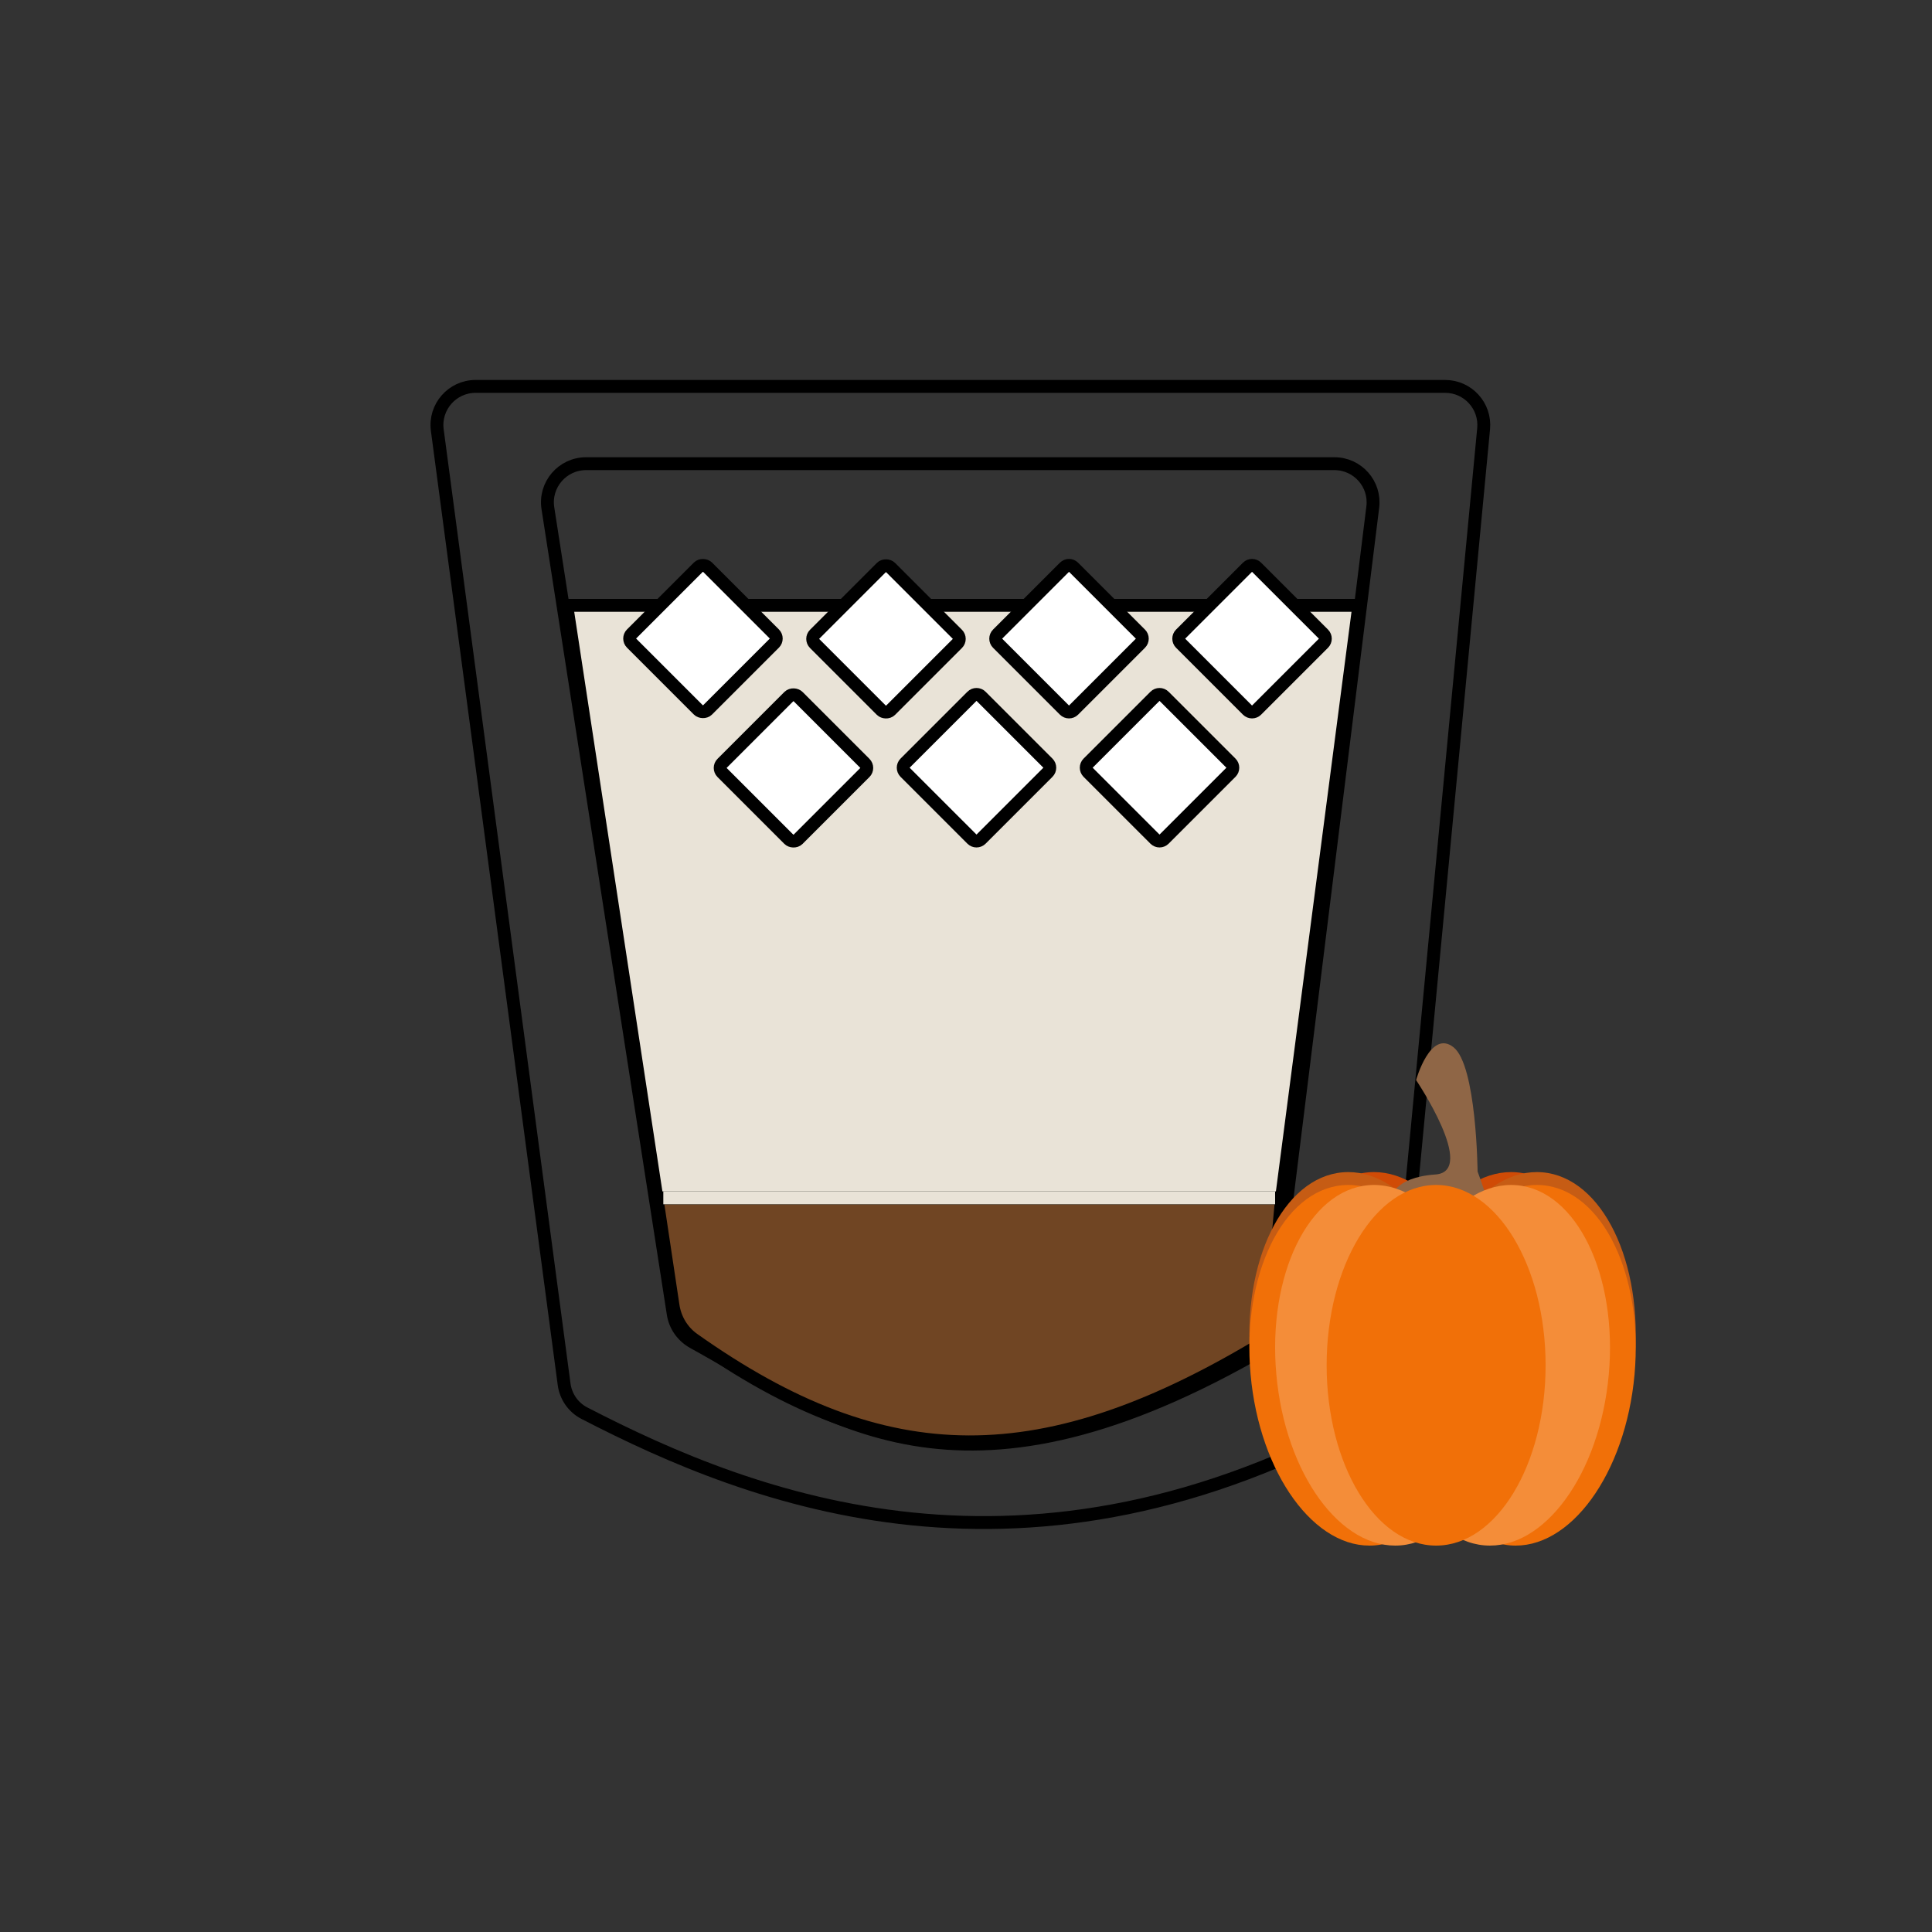 <svg width="150" height="150" viewBox="0 0 150 150" fill="none" xmlns="http://www.w3.org/2000/svg">
<rect x="0" y="0" width="150" height="150" fill="#333333" stroke="none"/>
<g clip-path="url(#clip0_326_82)">
<path d="M52.269 102.013L42.538 39.461C42.255 37.642 43.662 36 45.503 36H103.605C105.408 36 106.804 37.58 106.582 39.369L98.683 103.027C98.568 103.955 98.012 104.788 97.197 105.246C74.359 118.071 64.456 110.101 53.822 104.217C52.994 103.758 52.414 102.949 52.269 102.013Z" stroke="black"/>
<path d="M43.797 107.469L33.951 33.395C33.712 31.597 35.111 30 36.925 30H112.202C113.971 30 115.355 31.523 115.188 33.283L108.145 107.47C108.054 108.43 107.496 109.299 106.654 109.77C79.722 124.839 58.417 116.469 45.367 109.716C44.506 109.271 43.924 108.43 43.797 107.469Z" stroke="black"/>
<path d="M99.502 93H51L52.255 101.366C52.412 102.412 52.976 103.36 53.839 103.971C68.728 114.519 81.021 114.681 98.5 104L99.502 93Z" fill="#704523" stroke="black"/>
<path d="M105.5 47H44L51 93H99.5L105.5 47Z" fill="#E9E3D7" stroke="black"/>
<path d="M51.5 93H79.5H99" stroke="#E9E3D7"/>
<path d="M77.453 49.233L82.644 44.042C82.839 43.847 83.156 43.847 83.351 44.042L88.542 49.233C88.737 49.428 88.737 49.745 88.542 49.94L83.351 55.131C83.156 55.326 82.839 55.326 82.644 55.131L77.453 49.94C77.258 49.745 77.258 49.428 77.453 49.233Z" fill="white" stroke="black"/>
<path d="M91.663 49.233L96.854 44.042C97.049 43.847 97.366 43.847 97.561 44.042L102.752 49.233C102.947 49.428 102.947 49.745 102.752 49.94L97.561 55.131C97.366 55.326 97.049 55.326 96.854 55.131L91.663 49.94C91.468 49.745 91.468 49.428 91.663 49.233Z" fill="white" stroke="black"/>
<rect x="48.679" y="49.577" width="8.341" height="8.341" rx="0.5" transform="rotate(-45 48.679 49.577)" fill="white" stroke="black"/>
<rect x="62.889" y="49.603" width="8.341" height="8.341" rx="0.5" transform="rotate(-45 62.889 49.603)" fill="white" stroke="black"/>
<path d="M70.271 59.251L75.462 54.061C75.657 53.865 75.973 53.865 76.169 54.061L81.359 59.251C81.555 59.447 81.555 59.763 81.359 59.959L76.169 65.149C75.973 65.345 75.657 65.345 75.462 65.149L70.271 59.959C70.076 59.763 70.076 59.447 70.271 59.251Z" fill="white" stroke="black"/>
<path d="M84.481 59.251L89.672 54.061C89.867 53.865 90.183 53.865 90.379 54.061L95.57 59.251C95.765 59.447 95.765 59.763 95.57 59.959L90.379 65.149C90.183 65.345 89.867 65.345 89.672 65.149L84.481 59.959C84.286 59.763 84.286 59.447 84.481 59.251Z" fill="white" stroke="black"/>
<rect x="55.707" y="59.622" width="8.341" height="8.341" rx="0.5" transform="rotate(-45 55.707 59.622)" fill="white" stroke="black"/>
<path d="M124.905 105.715C125.6 97.994 122.4 91.414 117.758 91.019C113.115 90.624 108.789 96.563 108.095 104.285C107.4 112.006 110.6 118.586 115.243 118.981C119.885 119.376 124.211 113.437 124.905 105.715V105.715Z" fill="#D04B06"/>
<path d="M126.905 105.715C127.6 97.994 124.4 91.414 119.757 91.019C115.115 90.624 110.789 96.563 110.095 104.285C109.4 112.006 112.6 118.586 117.242 118.981C121.884 119.376 126.211 113.437 126.905 105.715Z" fill="#C65C14"/>
<path d="M108.757 118.981C113.4 118.586 116.6 112.006 115.905 104.285C115.211 96.563 110.885 90.624 106.242 91.019C101.6 91.414 98.4 97.994 99.095 105.715C99.789 113.437 104.115 119.376 108.757 118.981Z" fill="#D04B06"/>
<path d="M106.758 118.981C111.4 118.586 114.6 112.006 113.905 104.285C113.211 96.563 108.885 90.624 104.243 91.019C99.6 91.414 96.4 97.994 97.095 105.715C97.789 113.437 102.115 119.376 106.758 118.981Z" fill="#C65C14"/>
<path d="M126.905 106.715C127.6 98.994 124.4 92.414 119.757 92.019C115.115 91.624 110.789 97.563 110.095 105.285C109.4 113.006 112.6 119.586 117.242 119.981C121.884 120.376 126.211 114.437 126.905 106.715Z" fill="#F17008"/>
<path d="M108.325 96L108 93.012C108 93.012 108.179 91.415 111.45 91.186C114.72 90.957 109.946 83.858 109.946 83.858C109.946 83.858 111.044 79.893 112.845 81.303C114.647 82.714 114.719 90.957 114.719 90.957C114.719 90.957 115.881 94.058 116 95.154" fill="#8F6646"/>
<path d="M124.905 106.715C125.6 98.994 122.4 92.414 117.758 92.019C113.115 91.624 108.789 97.563 108.095 105.285C107.4 113.006 110.6 119.586 115.242 119.981C119.885 120.376 124.211 114.437 124.905 106.715Z" fill="#F48D39"/>
<path d="M106.757 119.981C111.4 119.586 114.6 113.006 113.905 105.285C113.211 97.563 108.885 91.624 104.243 92.019C99.6 92.414 96.4 98.994 97.095 106.715C97.789 114.437 102.115 120.376 106.757 119.981Z" fill="#F17008"/>
<path d="M108.758 119.981C113.4 119.586 116.6 113.006 115.905 105.285C115.211 97.563 110.885 91.624 106.242 92.019C101.6 92.414 98.4 98.994 99.095 106.715C99.789 114.437 104.116 120.376 108.758 119.981Z" fill="#F48D39"/>
<path d="M111.5 120C116.194 120 120 113.732 120 106C120 98.268 116.194 92 111.5 92C106.806 92 103 98.268 103 106C103 113.732 106.806 120 111.5 120Z" fill="#F17008"/>
</g>
<defs>
<clipPath id="clip0_326_82">
<rect width="150" height="150" fill="white"/>
</clipPath>
</defs>
</svg>

